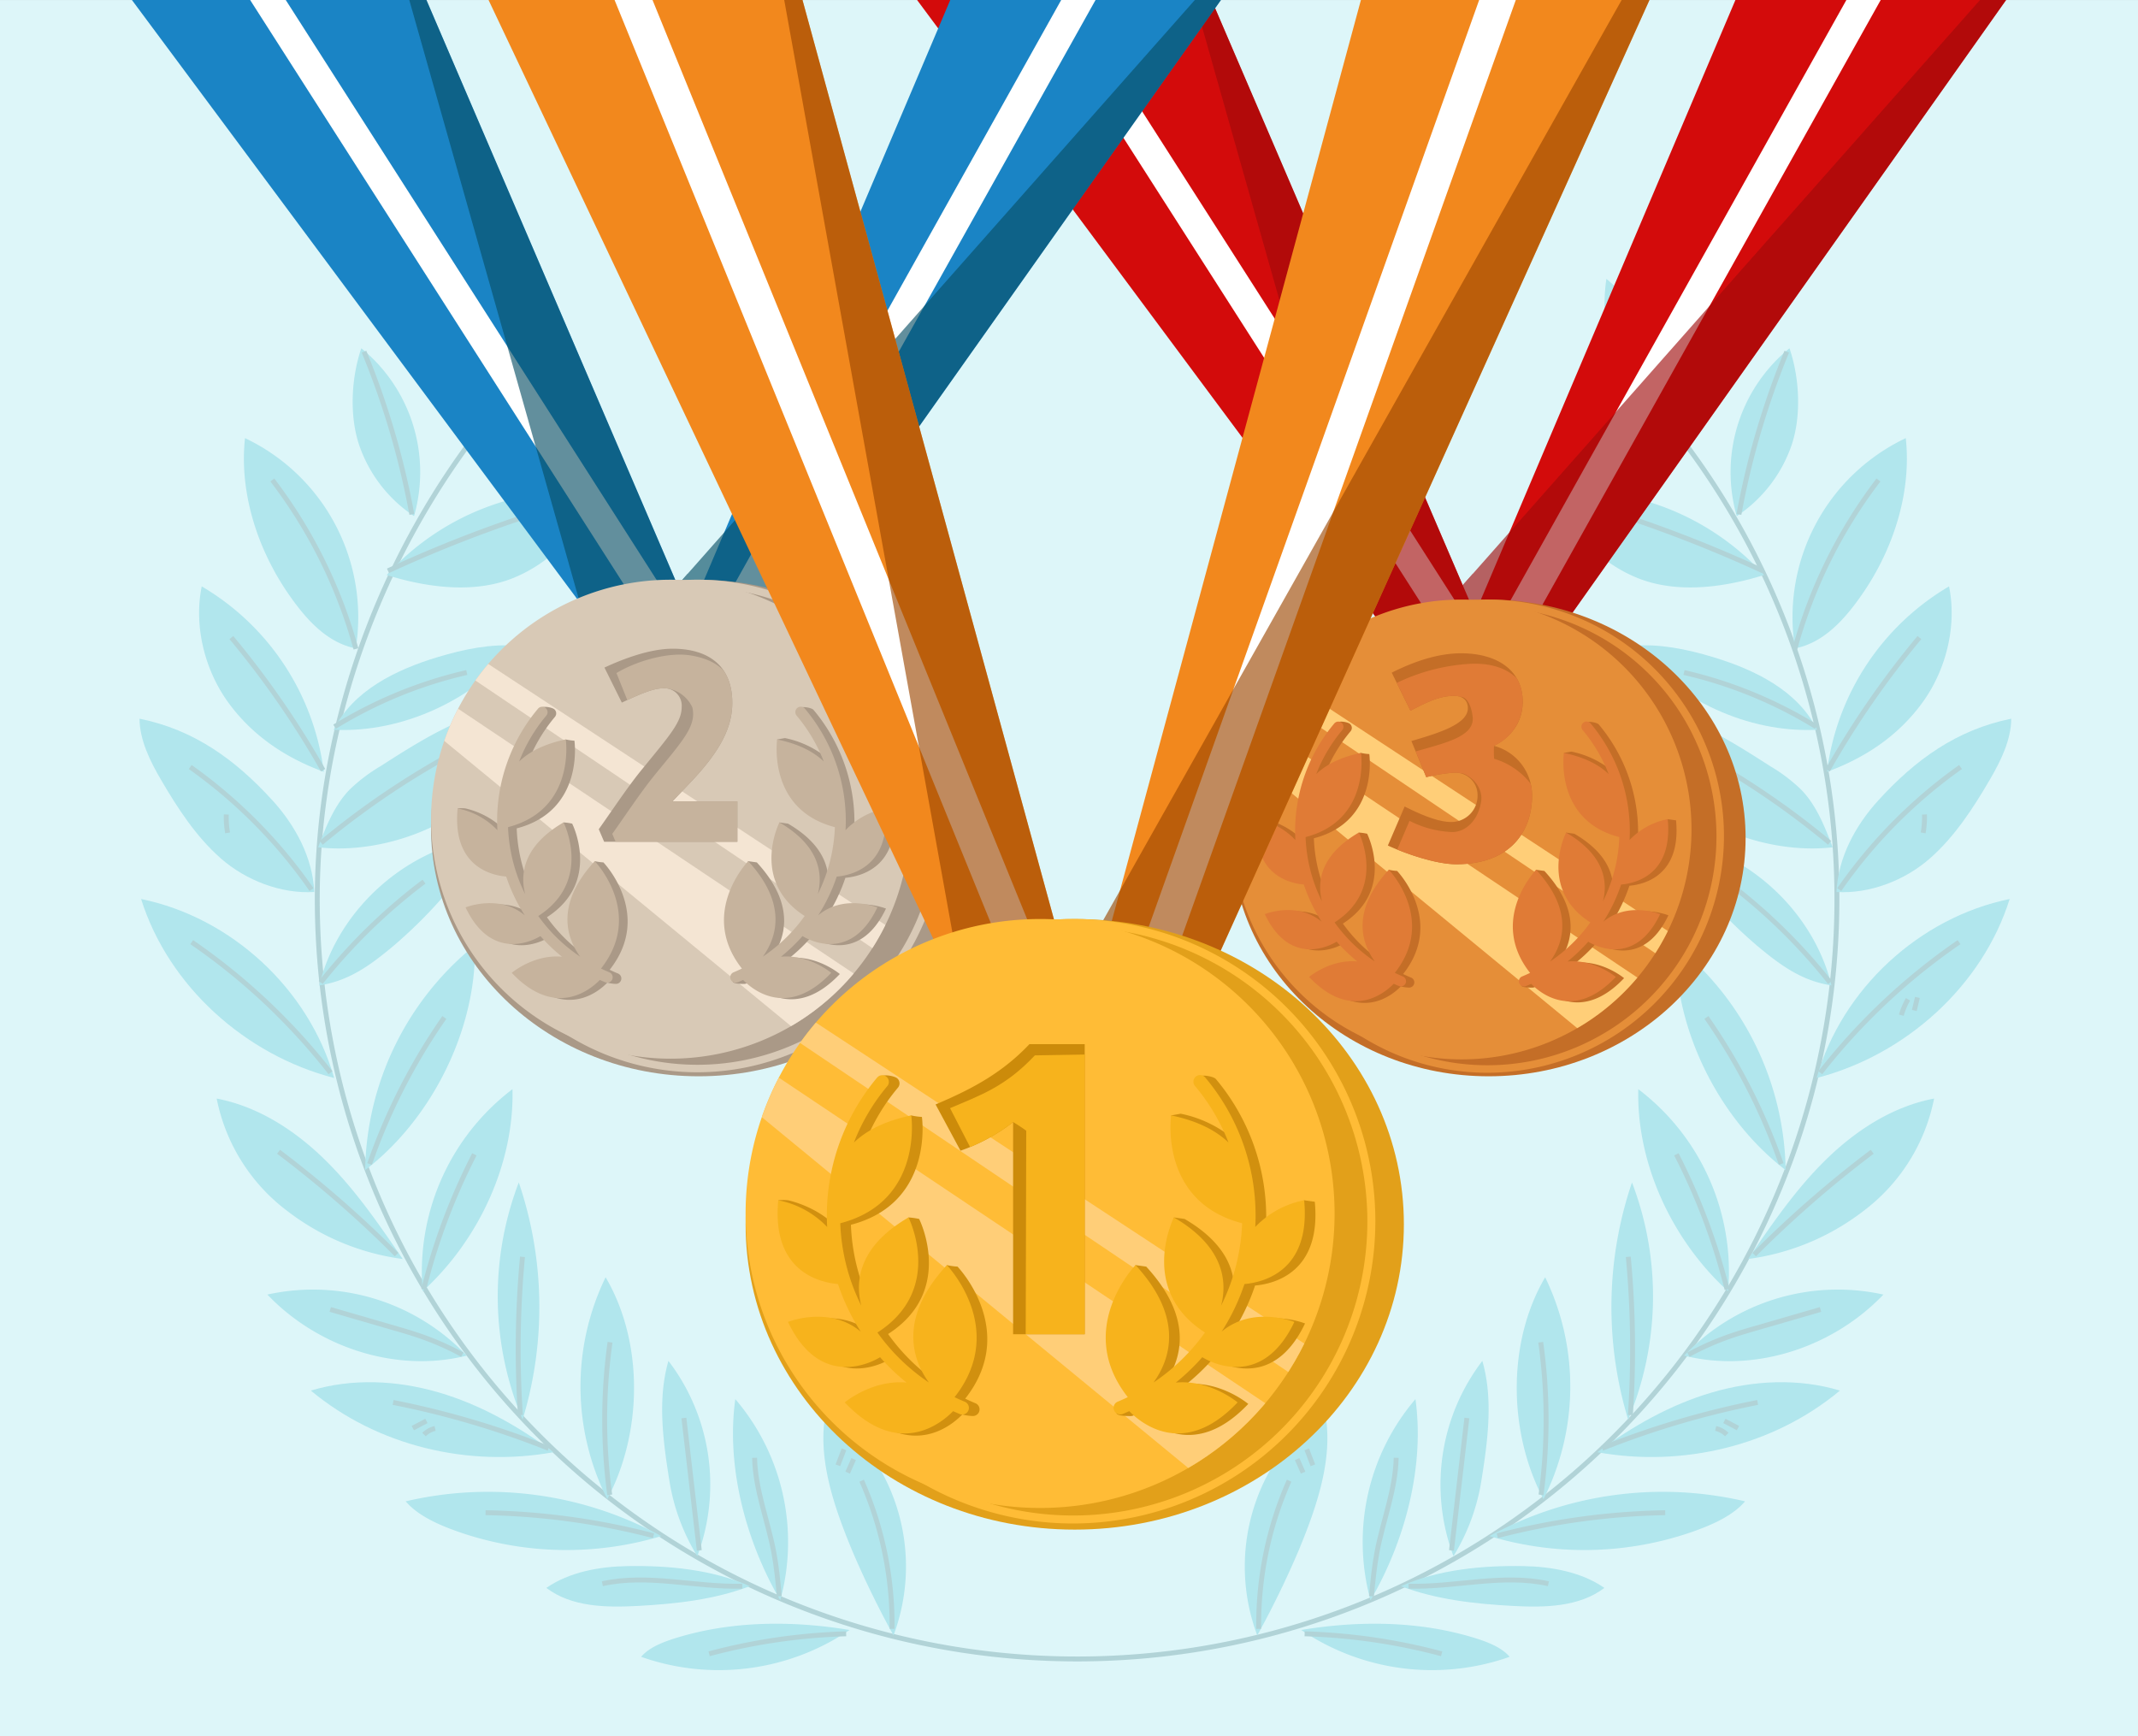<svg id="Grupo_949393" data-name="Grupo 949393" xmlns="http://www.w3.org/2000/svg" xmlns:xlink="http://www.w3.org/1999/xlink" width="500" height="406" viewBox="0 0 500 406">
  <rect x="0" y="0" width="500" height="406" fill="#333333" stroke="none"/>
  <defs>
    <clipPath id="clip-path">
      <rect id="Rectángulo_350400" data-name="Rectángulo 350400" width="500" height="406" fill="none"/>
    </clipPath>
    <clipPath id="clip-path-3">
      <rect id="Rectángulo_350388" data-name="Rectángulo 350388" width="437.721" height="325.392" transform="translate(32.633 65.21)" fill="none"/>
    </clipPath>
    <clipPath id="clip-path-5">
      <rect id="Rectángulo_350390" data-name="Rectángulo 350390" width="189.811" height="162.54" transform="translate(279.34)" fill="none"/>
    </clipPath>
    <clipPath id="clip-path-6">
      <path id="Trazado_656953" data-name="Trazado 656953" d="M288.042,193.989a53.769,53.769,0,1,0,53.769-53.769,53.769,53.769,0,0,0-53.769,53.769" fill="none"/>
    </clipPath>
    <clipPath id="clip-path-8">
      <path id="Trazado_656960" data-name="Trazado 656960" d="M325.477,157.315l4.376,8.9c3.923-2.038,6.789-3.471,10.26-3.471,2.036,0,3.168,1.132,3.168,2.867,0,3.7-6.488,5.733-13.2,7.694l3.47,8.45a39.067,39.067,0,0,1,6.564-1.056,5.23,5.23,0,0,1,5.431,5.054,6.145,6.145,0,0,1-6.186,6.488c-3.395,0-8-2.188-10.863-3.621l-3.923,9.128c4.6,2.112,11.466,4.376,15.993,4.376,13.2,0,17.729-8.3,17.729-15.918a11.98,11.98,0,0,0-8.9-11.769,11.344,11.344,0,0,0,6.714-10.336c0-7.317-5.96-11.315-14.409-11.315-5.507,0-11.09,1.962-16.22,4.527" fill="none"/>
    </clipPath>
    <clipPath id="clip-path-10">
      <rect id="Rectángulo_350393" data-name="Rectángulo 350393" width="189.811" height="162.54" transform="translate(95.718)" fill="none"/>
    </clipPath>
    <clipPath id="clip-path-11">
      <path id="Trazado_656970" data-name="Trazado 656970" d="M100.814,191.587A56.006,56.006,0,1,0,156.82,135.58a56.006,56.006,0,0,0-56.006,56.007" fill="none"/>
    </clipPath>
    <clipPath id="clip-path-13">
      <path id="Trazado_656977" data-name="Trazado 656977" d="M141.361,156.126l4.06,8.192c4.342-2.032,7.351-3.362,9.871-3.362a4.083,4.083,0,0,1,4.131,4.411c0,3.57-3.008,6.862-9.451,14.772-3.238,3.976-7,9.661-9.941,13.792l1.26,2.941h31.154v-9.451H157.253l4.2-4.412c6.65-7,9.8-12.6,9.8-18.621,0-9.1-6.091-12.673-13.932-12.673-5.6,0-12.041,2.59-15.962,4.411" fill="none"/>
    </clipPath>
    <clipPath id="clip-path-15">
      <rect id="Rectángulo_350396" data-name="Rectángulo 350396" width="147.368" height="271.869" transform="translate(238.38 0.004)" fill="none"/>
    </clipPath>
    <clipPath id="clip-path-16">
      <rect id="Rectángulo_350397" data-name="Rectángulo 350397" width="69.675" height="280.363" transform="translate(183.404 0.004)" fill="none"/>
    </clipPath>
    <clipPath id="clip-path-17">
      <path id="Trazado_656987" data-name="Trazado 656987" d="M174.369,283.8a68.871,68.871,0,1,0,68.87-68.871,68.871,68.871,0,0,0-68.87,68.871" fill="none"/>
    </clipPath>
    <clipPath id="clip-path-19">
      <path id="Trazado_656994" data-name="Trazado 656994" d="M240.743,244.2c-6.89,7.314-14.735,11.025-21.944,14.1l5.831,10.814a43.159,43.159,0,0,0,12.3-6.679v49.612h16.749V244.2Z" fill="none"/>
    </clipPath>
  </defs>
  <g id="Grupo_949392" data-name="Grupo 949392" clip-path="url(#clip-path)">
    <rect id="Rectángulo_350387" data-name="Rectángulo 350387" width="500" height="405.996" transform="translate(0 0.004)" fill="#ddf6f9"/>
    <g id="Grupo_949355" data-name="Grupo 949355">
      <g id="Grupo_949354" data-name="Grupo 949354" clip-path="url(#clip-path)">
        <g id="Grupo_949353" data-name="Grupo 949353" opacity="0.2">
          <g id="Grupo_949352" data-name="Grupo 949352">
            <g id="Grupo_949351" data-name="Grupo 949351" clip-path="url(#clip-path-3)">
              <path id="Trazado_656831" data-name="Trazado 656831" d="M394.356,104.083A177.694,177.694,0,1,1,74.2,210.29C74.2,171.3,87.708,134,109,104.7" fill="none" stroke="#004750" stroke-miterlimit="10" stroke-width="1.149"/>
              <path id="Trazado_656832" data-name="Trazado 656832" d="M431.8,130.047q.4,2.043.8,4.086" fill="none" stroke="#004750" stroke-miterlimit="10" stroke-width="1.149"/>
              <path id="Trazado_656833" data-name="Trazado 656833" d="M434.124,127.05q.72,2.242,1.441,4.485" fill="none" stroke="#004750" stroke-miterlimit="10" stroke-width="1.149"/>
              <path id="Trazado_656834" data-name="Trazado 656834" d="M435.731,274.06a18.394,18.394,0,0,0-.306,5.161" fill="none" stroke="#004750" stroke-miterlimit="10" stroke-width="1.149"/>
              <path id="Trazado_656835" data-name="Trazado 656835" d="M438.3,273.481l-.351,3.152" fill="none" stroke="#004750" stroke-miterlimit="10" stroke-width="1.149"/>
              <path id="Trazado_656836" data-name="Trazado 656836" d="M406.157,120.7A37.377,37.377,0,0,1,418.49,81.454c2.351,6.844,2.819,15.723.519,22.584A32.6,32.6,0,0,1,406.157,120.7" fill="#00a4be"/>
              <path id="Trazado_656837" data-name="Trazado 656837" d="M412.551,134.479a60.116,60.116,0,0,0-50.289-19.439c4.7,8.72,11.448,16.374,20.624,20.109s20.209,2.287,29.665-.67" fill="#00a4be"/>
              <path id="Trazado_656838" data-name="Trazado 656838" d="M406.673,120.3a189.691,189.691,0,0,1,11.186-38.055" fill="none" stroke="#004750" stroke-miterlimit="10" stroke-width="1.149"/>
              <path id="Trazado_656839" data-name="Trazado 656839" d="M363.27,115.684A311.238,311.238,0,0,1,412.252,133.5" fill="none" stroke="#004750" stroke-miterlimit="10" stroke-width="1.149"/>
              <path id="Trazado_656840" data-name="Trazado 656840" d="M427.265,180.508a58.84,58.84,0,0,1,28.543-43.368c1.9,9.308-.714,19.692-6.346,27.343s-13.278,12.751-22.2,16.025" fill="#00a4be"/>
              <path id="Trazado_656841" data-name="Trazado 656841" d="M428.594,198.16c-1.826-4.769-3.734-9.672-7.252-13.373a38.69,38.69,0,0,0-7.38-5.62c-6.443-4.132-12.946-8.271-20.054-11.109s-14.937-4.328-22.467-2.956c7,9.076,14.266,17.86,23.7,24.366s22.057,9.979,33.448,8.692" fill="#00a4be"/>
              <path id="Trazado_656842" data-name="Trazado 656842" d="M424.954,170.671c-4.512-9.145-14.6-14.072-24.37-17.006-6.085-1.827-12.432-3.149-18.764-2.635,10.137,12.552,27.021,20.457,43.134,19.641" fill="#00a4be"/>
              <path id="Trazado_656843" data-name="Trazado 656843" d="M429.486,208.607c.369-8.021,4.4-15.535,9.821-21.464,8.622-9.439,18.2-16.453,31.047-19.063-.029,5-2.469,9.918-4.99,14.233-3.915,6.7-8.2,13.319-14.026,18.445s-14.109,8.338-21.852,7.849" fill="#00a4be"/>
              <path id="Trazado_656844" data-name="Trazado 656844" d="M428.324,230.46c-4.438-18.067-20.859-32.543-39.34-34.68a111.321,111.321,0,0,0,22.2,25.62c5.355,4.454,10.256,8.007,17.141,9.06" fill="#00a4be"/>
              <path id="Trazado_656845" data-name="Trazado 656845" d="M424.841,252.11c5.9-20.755,24.006-37.539,45.148-41.858-6.42,20.417-24.424,36.509-45.148,41.858" fill="#00a4be"/>
              <path id="Trazado_656846" data-name="Trazado 656846" d="M419.783,151.637a46.332,46.332,0,0,1,25.908-49.169c1.389,12.693-2.922,26-10.193,36.494-3.959,5.716-8.889,11.352-15.715,12.675" fill="#00a4be"/>
              <path id="Trazado_656847" data-name="Trazado 656847" d="M417.6,273.65a69.084,69.084,0,0,0-25.671-52.578c-.428,19.613,10.081,40.669,25.671,52.578" fill="#00a4be"/>
              <path id="Trazado_656848" data-name="Trazado 656848" d="M408.819,294.441c5.548-8.126,11.145-16.31,18.169-23.2s15.659-12.482,25.325-14.317a43.453,43.453,0,0,1-16.64,26.384,56.241,56.241,0,0,1-26.854,11.133" fill="#00a4be"/>
              <path id="Trazado_656849" data-name="Trazado 656849" d="M404.14,301.992a53.627,53.627,0,0,0-21-47.262c-.439,17.549,8.014,35.452,21,47.262" fill="#00a4be"/>
              <path id="Trazado_656850" data-name="Trazado 656850" d="M393.845,317.043a49.516,49.516,0,0,1,46.608-14.28c-11.74,12.333-30.091,18.416-46.608,14.28" fill="#00a4be"/>
              <path id="Trazado_656851" data-name="Trazado 656851" d="M380.77,332.012a74.5,74.5,0,0,0,.891-55.468,90.608,90.608,0,0,0-.891,55.468" fill="#00a4be"/>
              <path id="Trazado_656852" data-name="Trazado 656852" d="M373.553,339.635c8.13-6.035,17.075-11.124,26.79-13.974s20.257-3.373,29.948-.442c-15.584,12.979-36.774,17.989-56.738,14.416" fill="#00a4be"/>
              <path id="Trazado_656853" data-name="Trazado 656853" d="M360.97,350.6a58.523,58.523,0,0,0,.388-51.884c-8.942,15.186-8.652,36.318-.388,51.884" fill="#00a4be"/>
              <path id="Trazado_656854" data-name="Trazado 656854" d="M348.328,359.247a84.454,84.454,0,0,1,59.778-8.126c-3.111,3.638-8.439,5.786-12.965,7.344a77.027,77.027,0,0,1-46.813.782" fill="#00a4be"/>
              <path id="Trazado_656855" data-name="Trazado 656855" d="M339.915,363.927a47.629,47.629,0,0,1,6.748-45.647c2.588,8.887,1.257,18.736-.2,27.877a48.171,48.171,0,0,1-6.543,17.77" fill="#00a4be"/>
              <path id="Trazado_656856" data-name="Trazado 656856" d="M327.624,370.964c8.32,3.15,17.293,4.135,26.176,4.616,7.423.4,15.489.278,21.412-4.214-5.385-3.734-12.375-4.977-18.927-5.1-9.544-.174-19.943.8-28.661,4.695" fill="#00a4be"/>
              <path id="Trazado_656857" data-name="Trazado 656857" d="M320.516,374.251a51.433,51.433,0,0,1,10.508-47.035c2.192,15.771-2.466,33.292-10.508,47.035" fill="#00a4be"/>
              <path id="Trazado_656858" data-name="Trazado 656858" d="M304.311,381.208a54.509,54.509,0,0,0,48.74,6.272c-1.859-2.205-5.21-3.48-7.962-4.34-13.054-4.078-27.287-4.172-40.778-1.932" fill="#00a4be"/>
              <path id="Trazado_656859" data-name="Trazado 656859" d="M294.029,382.469a45.887,45.887,0,0,1,15.665-52.979c2.457,10.928-1.709,22.767-5.988,33.118a216.925,216.925,0,0,1-9.677,19.861" fill="#00a4be"/>
              <path id="Trazado_656860" data-name="Trazado 656860" d="M419.745,151.757A115.3,115.3,0,0,1,439.3,112.252" fill="none" stroke="#004750" stroke-miterlimit="10" stroke-width="1.149"/>
              <path id="Trazado_656861" data-name="Trazado 656861" d="M424.741,169.96a103.011,103.011,0,0,0-30.914-12.682" fill="none" stroke="#004750" stroke-miterlimit="10" stroke-width="1.149"/>
              <path id="Trazado_656862" data-name="Trazado 656862" d="M427.43,180.122a210.8,210.8,0,0,1,21.447-31.012" fill="none" stroke="#004750" stroke-miterlimit="10" stroke-width="1.149"/>
              <path id="Trazado_656863" data-name="Trazado 656863" d="M430.133,208.052a116.622,116.622,0,0,1,28.367-28.67" fill="none" stroke="#004750" stroke-miterlimit="10" stroke-width="1.149"/>
              <path id="Trazado_656864" data-name="Trazado 656864" d="M427.877,197.11a191.939,191.939,0,0,0-38.994-25.151" fill="none" stroke="#004750" stroke-miterlimit="10" stroke-width="1.149"/>
              <path id="Trazado_656865" data-name="Trazado 656865" d="M427.976,229.77a132.465,132.465,0,0,0-24.15-23.577" fill="none" stroke="#004750" stroke-miterlimit="10" stroke-width="1.149"/>
              <path id="Trazado_656866" data-name="Trazado 656866" d="M425.7,250.878a146.288,146.288,0,0,1,32.453-30.54" fill="none" stroke="#004750" stroke-miterlimit="10" stroke-width="1.149"/>
              <path id="Trazado_656867" data-name="Trazado 656867" d="M410.248,293.412a259.3,259.3,0,0,1,27.593-24.049" fill="none" stroke="#004750" stroke-miterlimit="10" stroke-width="1.149"/>
              <path id="Trazado_656868" data-name="Trazado 656868" d="M416.56,272.224a140.894,140.894,0,0,0-17.488-34.269" fill="none" stroke="#004750" stroke-miterlimit="10" stroke-width="1.149"/>
              <path id="Trazado_656869" data-name="Trazado 656869" d="M403.9,301.567a146.77,146.77,0,0,0-11.856-31.6" fill="none" stroke="#004750" stroke-miterlimit="10" stroke-width="1.149"/>
              <path id="Trazado_656870" data-name="Trazado 656870" d="M394.869,316.808a64.971,64.971,0,0,1,9.917-4.371c2.024-.7,4.081-1.294,6.137-1.89l14.827-4.3" fill="none" stroke="#004750" stroke-miterlimit="10" stroke-width="1.149"/>
              <path id="Trazado_656871" data-name="Trazado 656871" d="M381.287,330.946a232.216,232.216,0,0,0-.491-37.015" fill="none" stroke="#004750" stroke-miterlimit="10" stroke-width="1.149"/>
              <path id="Trazado_656872" data-name="Trazado 656872" d="M374.688,338.73a205.035,205.035,0,0,1,36.36-10.739" fill="none" stroke="#004750" stroke-miterlimit="10" stroke-width="1.149"/>
              <path id="Trazado_656873" data-name="Trazado 656873" d="M360.393,349.6a131.461,131.461,0,0,0-.071-35.691" fill="none" stroke="#004750" stroke-miterlimit="10" stroke-width="1.149"/>
              <path id="Trazado_656874" data-name="Trazado 656874" d="M350.163,359.165a166.792,166.792,0,0,1,39.27-5.39" fill="none" stroke="#004750" stroke-miterlimit="10" stroke-width="1.149"/>
              <path id="Trazado_656875" data-name="Trazado 656875" d="M339.449,362.6q1.8-15.484,3.6-30.969" fill="none" stroke="#004750" stroke-miterlimit="10" stroke-width="1.149"/>
              <path id="Trazado_656876" data-name="Trazado 656876" d="M329.409,370.966c10.94.287,22.03-2.96,32.711-.577" fill="none" stroke="#004750" stroke-miterlimit="10" stroke-width="1.149"/>
              <path id="Trazado_656877" data-name="Trazado 656877" d="M320.732,373.321c.327-3.483.656-6.973,1.312-10.41,1.4-7.358,4.313-14.487,4.473-21.977" fill="none" stroke="#004750" stroke-miterlimit="10" stroke-width="1.149"/>
              <path id="Trazado_656878" data-name="Trazado 656878" d="M305.108,382.1a139.671,139.671,0,0,1,32.039,4.674" fill="none" stroke="#004750" stroke-miterlimit="10" stroke-width="1.149"/>
              <path id="Trazado_656879" data-name="Trazado 656879" d="M294.365,380.935a83.049,83.049,0,0,1,7.115-34.648" fill="none" stroke="#004750" stroke-miterlimit="10" stroke-width="1.149"/>
              <path id="Trazado_656880" data-name="Trazado 656880" d="M390.917,178.984a34.154,34.154,0,0,0,2.8,4.077" fill="none" stroke="#004750" stroke-miterlimit="10" stroke-width="1.149"/>
              <path id="Trazado_656881" data-name="Trazado 656881" d="M394.611,179.3l2.915,4.567" fill="none" stroke="#004750" stroke-miterlimit="10" stroke-width="1.149"/>
              <path id="Trazado_656882" data-name="Trazado 656882" d="M450.062,190.483a20.293,20.293,0,0,1-.306,4.3" fill="none" stroke="#004750" stroke-miterlimit="10" stroke-width="1.149"/>
              <path id="Trazado_656883" data-name="Trazado 656883" d="M401.236,334.074a5.281,5.281,0,0,1,2.59,1.431" fill="none" stroke="#004750" stroke-miterlimit="10" stroke-width="1.149"/>
              <path id="Trazado_656884" data-name="Trazado 656884" d="M403.265,332.315l3.183,1.678" fill="none" stroke="#004750" stroke-miterlimit="10" stroke-width="1.149"/>
              <path id="Trazado_656885" data-name="Trazado 656885" d="M303.351,341.234l1.4,3.173" fill="none" stroke="#004750" stroke-miterlimit="10" stroke-width="1.149"/>
              <path id="Trazado_656886" data-name="Trazado 656886" d="M305.6,338.956q.719,1.866,1.436,3.733" fill="none" stroke="#004750" stroke-miterlimit="10" stroke-width="1.149"/>
              <path id="Trazado_656887" data-name="Trazado 656887" d="M393.99,104.7A39.6,39.6,0,0,1,375.679,65.21a63.083,63.083,0,0,1,14.354,17.53A37.889,37.889,0,0,1,393.99,104.7" fill="#00a4be"/>
              <path id="Trazado_656888" data-name="Trazado 656888" d="M393.983,103.584A241.984,241.984,0,0,1,380.6,76.346" fill="none" stroke="#004750" stroke-miterlimit="10" stroke-width="1.149"/>
              <path id="Trazado_656889" data-name="Trazado 656889" d="M446.215,233.712a16.574,16.574,0,0,0-1.564,3.715" fill="none" stroke="#004750" stroke-miterlimit="10" stroke-width="1.149"/>
              <path id="Trazado_656890" data-name="Trazado 656890" d="M448.41,233.272q-.363,1.525-.725,3.052" fill="none" stroke="#004750" stroke-miterlimit="10" stroke-width="1.149"/>
              <path id="Trazado_656891" data-name="Trazado 656891" d="M96.83,120.7A37.377,37.377,0,0,0,84.5,81.454c-2.351,6.844-2.819,15.723-.519,22.584A32.6,32.6,0,0,0,96.83,120.7" fill="#00a4be"/>
              <path id="Trazado_656892" data-name="Trazado 656892" d="M90.436,134.479a60.116,60.116,0,0,1,50.289-19.439c-4.7,8.72-11.448,16.374-20.624,20.109s-20.209,2.287-29.665-.67" fill="#00a4be"/>
              <path id="Trazado_656893" data-name="Trazado 656893" d="M96.313,120.3A189.757,189.757,0,0,0,85.127,82.246" fill="none" stroke="#004750" stroke-miterlimit="10" stroke-width="1.149"/>
              <path id="Trazado_656894" data-name="Trazado 656894" d="M139.717,115.684A311.238,311.238,0,0,0,90.735,133.5" fill="none" stroke="#004750" stroke-miterlimit="10" stroke-width="1.149"/>
              <path id="Trazado_656895" data-name="Trazado 656895" d="M75.722,180.508A58.84,58.84,0,0,0,47.179,137.14c-1.9,9.308.714,19.692,6.346,27.343s13.278,12.751,22.2,16.025" fill="#00a4be"/>
              <path id="Trazado_656896" data-name="Trazado 656896" d="M74.393,198.16c1.826-4.769,3.734-9.672,7.252-13.373a38.69,38.69,0,0,1,7.38-5.62c6.443-4.132,12.946-8.271,20.054-11.109s14.937-4.328,22.467-2.956c-7,9.076-14.266,17.86-23.705,24.366s-22.056,9.979-33.448,8.692" fill="#00a4be"/>
              <path id="Trazado_656897" data-name="Trazado 656897" d="M78.033,170.671c4.512-9.145,14.6-14.072,24.37-17.006,6.085-1.827,12.431-3.149,18.764-2.635-10.137,12.552-27.021,20.457-43.134,19.641" fill="#00a4be"/>
              <path id="Trazado_656898" data-name="Trazado 656898" d="M73.5,208.607c-.369-8.021-4.406-15.535-9.821-21.464-8.622-9.439-18.2-16.453-31.047-19.063.029,5,2.469,9.918,4.99,14.233,3.915,6.7,8.2,13.319,14.026,18.445S65.757,209.1,73.5,208.607" fill="#00a4be"/>
              <path id="Trazado_656899" data-name="Trazado 656899" d="M74.663,230.46C79.1,212.393,95.522,197.917,114,195.78A111.321,111.321,0,0,1,91.8,221.4c-5.355,4.454-10.256,8.007-17.141,9.06" fill="#00a4be"/>
              <path id="Trazado_656900" data-name="Trazado 656900" d="M78.145,252.11c-5.9-20.755-24.006-37.539-45.148-41.858,6.42,20.417,24.425,36.509,45.148,41.858" fill="#00a4be"/>
              <path id="Trazado_656901" data-name="Trazado 656901" d="M83.2,151.637A46.332,46.332,0,0,0,57.3,102.468c-1.389,12.693,2.922,26,10.193,36.494,3.959,5.716,8.889,11.352,15.715,12.675" fill="#00a4be"/>
              <path id="Trazado_656902" data-name="Trazado 656902" d="M85.391,273.65a69.084,69.084,0,0,1,25.671-52.578c.428,19.613-10.081,40.669-25.671,52.578" fill="#00a4be"/>
              <path id="Trazado_656903" data-name="Trazado 656903" d="M94.168,294.441c-5.548-8.126-11.145-16.31-18.169-23.2S60.34,258.759,50.674,256.924a43.449,43.449,0,0,0,16.64,26.384,56.24,56.24,0,0,0,26.854,11.133" fill="#00a4be"/>
              <path id="Trazado_656904" data-name="Trazado 656904" d="M98.847,301.992a53.627,53.627,0,0,1,21-47.262c.439,17.549-8.014,35.452-21,47.262" fill="#00a4be"/>
              <path id="Trazado_656905" data-name="Trazado 656905" d="M109.142,317.043a49.516,49.516,0,0,0-46.608-14.28c11.74,12.333,30.091,18.416,46.608,14.28" fill="#00a4be"/>
              <path id="Trazado_656906" data-name="Trazado 656906" d="M122.217,332.012a74.491,74.491,0,0,1-.892-55.468,90.616,90.616,0,0,1,.892,55.468" fill="#00a4be"/>
              <path id="Trazado_656907" data-name="Trazado 656907" d="M129.434,339.635c-8.13-6.035-17.075-11.124-26.79-13.974s-20.257-3.373-29.948-.442c15.584,12.979,36.774,17.989,56.738,14.416" fill="#00a4be"/>
              <path id="Trazado_656908" data-name="Trazado 656908" d="M142.017,350.6a58.523,58.523,0,0,1-.388-51.884c8.942,15.186,8.652,36.318.388,51.884" fill="#00a4be"/>
              <path id="Trazado_656909" data-name="Trazado 656909" d="M154.658,359.247a84.455,84.455,0,0,0-59.778-8.126c3.111,3.638,8.439,5.786,12.965,7.344a77.027,77.027,0,0,0,46.813.782" fill="#00a4be"/>
              <path id="Trazado_656910" data-name="Trazado 656910" d="M163.072,363.927a47.631,47.631,0,0,0-6.747-45.647c-2.588,8.887-1.258,18.736.2,27.877a48.171,48.171,0,0,0,6.543,17.77" fill="#00a4be"/>
              <path id="Trazado_656911" data-name="Trazado 656911" d="M175.363,370.964c-8.321,3.15-17.293,4.135-26.177,4.616-7.422.4-15.489.278-21.412-4.214,5.386-3.734,12.375-4.977,18.927-5.1,9.544-.174,19.944.8,28.662,4.695" fill="#00a4be"/>
              <path id="Trazado_656912" data-name="Trazado 656912" d="M182.471,374.251a51.431,51.431,0,0,0-10.509-47.035c-2.191,15.771,2.467,33.292,10.509,47.035" fill="#00a4be"/>
              <path id="Trazado_656913" data-name="Trazado 656913" d="M198.676,381.208a54.509,54.509,0,0,1-48.74,6.272c1.859-2.205,5.21-3.48,7.962-4.34,13.054-4.078,27.287-4.172,40.778-1.932" fill="#00a4be"/>
              <path id="Trazado_656914" data-name="Trazado 656914" d="M208.958,382.469a45.887,45.887,0,0,0-15.665-52.979c-2.457,10.928,1.709,22.767,5.988,33.118a216.925,216.925,0,0,0,9.677,19.861" fill="#00a4be"/>
              <path id="Trazado_656915" data-name="Trazado 656915" d="M83.242,151.757A115.316,115.316,0,0,0,63.69,112.252" fill="none" stroke="#004750" stroke-miterlimit="10" stroke-width="1.149"/>
              <path id="Trazado_656916" data-name="Trazado 656916" d="M78.246,169.96a103.011,103.011,0,0,1,30.914-12.682" fill="none" stroke="#004750" stroke-miterlimit="10" stroke-width="1.149"/>
              <path id="Trazado_656917" data-name="Trazado 656917" d="M75.557,180.122A210.8,210.8,0,0,0,54.11,149.11" fill="none" stroke="#004750" stroke-miterlimit="10" stroke-width="1.149"/>
              <path id="Trazado_656918" data-name="Trazado 656918" d="M72.853,208.052a116.618,116.618,0,0,0-28.366-28.67" fill="none" stroke="#004750" stroke-miterlimit="10" stroke-width="1.149"/>
              <path id="Trazado_656919" data-name="Trazado 656919" d="M75.11,197.11A191.938,191.938,0,0,1,114.1,171.959" fill="none" stroke="#004750" stroke-miterlimit="10" stroke-width="1.149"/>
              <path id="Trazado_656920" data-name="Trazado 656920" d="M75.011,229.77a132.465,132.465,0,0,1,24.15-23.577" fill="none" stroke="#004750" stroke-miterlimit="10" stroke-width="1.149"/>
              <path id="Trazado_656921" data-name="Trazado 656921" d="M77.289,250.878a146.266,146.266,0,0,0-32.453-30.54" fill="none" stroke="#004750" stroke-miterlimit="10" stroke-width="1.149"/>
              <path id="Trazado_656922" data-name="Trazado 656922" d="M92.739,293.412a259.294,259.294,0,0,0-27.593-24.049" fill="none" stroke="#004750" stroke-miterlimit="10" stroke-width="1.149"/>
              <path id="Trazado_656923" data-name="Trazado 656923" d="M86.427,272.224a140.931,140.931,0,0,1,17.488-34.269" fill="none" stroke="#004750" stroke-miterlimit="10" stroke-width="1.149"/>
              <path id="Trazado_656924" data-name="Trazado 656924" d="M99.083,301.567a146.769,146.769,0,0,1,11.856-31.6" fill="none" stroke="#004750" stroke-miterlimit="10" stroke-width="1.149"/>
              <path id="Trazado_656925" data-name="Trazado 656925" d="M108.118,316.808a65.014,65.014,0,0,0-9.917-4.371c-2.025-.7-4.082-1.294-6.138-1.89l-14.827-4.3" fill="none" stroke="#004750" stroke-miterlimit="10" stroke-width="1.149"/>
              <path id="Trazado_656926" data-name="Trazado 656926" d="M121.7,330.946a232.219,232.219,0,0,1,.491-37.015" fill="none" stroke="#004750" stroke-miterlimit="10" stroke-width="1.149"/>
              <path id="Trazado_656927" data-name="Trazado 656927" d="M128.3,338.73a205.035,205.035,0,0,0-36.36-10.739" fill="none" stroke="#004750" stroke-miterlimit="10" stroke-width="1.149"/>
              <path id="Trazado_656928" data-name="Trazado 656928" d="M142.594,349.6a131.461,131.461,0,0,1,.071-35.691" fill="none" stroke="#004750" stroke-miterlimit="10" stroke-width="1.149"/>
              <path id="Trazado_656929" data-name="Trazado 656929" d="M152.824,359.165a166.792,166.792,0,0,0-39.27-5.39" fill="none" stroke="#004750" stroke-miterlimit="10" stroke-width="1.149"/>
              <path id="Trazado_656930" data-name="Trazado 656930" d="M163.538,362.6q-1.8-15.484-3.6-30.969" fill="none" stroke="#004750" stroke-miterlimit="10" stroke-width="1.149"/>
              <path id="Trazado_656931" data-name="Trazado 656931" d="M173.578,370.966c-10.94.287-22.03-2.96-32.711-.577" fill="none" stroke="#004750" stroke-miterlimit="10" stroke-width="1.149"/>
              <path id="Trazado_656932" data-name="Trazado 656932" d="M182.255,373.321c-.327-3.483-.656-6.973-1.312-10.41-1.4-7.358-4.313-14.487-4.473-21.977" fill="none" stroke="#004750" stroke-miterlimit="10" stroke-width="1.149"/>
              <path id="Trazado_656933" data-name="Trazado 656933" d="M197.879,382.1a139.671,139.671,0,0,0-32.039,4.674" fill="none" stroke="#004750" stroke-miterlimit="10" stroke-width="1.149"/>
              <path id="Trazado_656934" data-name="Trazado 656934" d="M208.621,380.935a83.048,83.048,0,0,0-7.115-34.648" fill="none" stroke="#004750" stroke-miterlimit="10" stroke-width="1.149"/>
              <path id="Trazado_656935" data-name="Trazado 656935" d="M112.069,178.984a34.156,34.156,0,0,1-2.8,4.077" fill="none" stroke="#004750" stroke-miterlimit="10" stroke-width="1.149"/>
              <path id="Trazado_656936" data-name="Trazado 656936" d="M108.376,179.3l-2.915,4.567" fill="none" stroke="#004750" stroke-miterlimit="10" stroke-width="1.149"/>
              <path id="Trazado_656937" data-name="Trazado 656937" d="M52.925,190.483a20.291,20.291,0,0,0,.306,4.3" fill="none" stroke="#004750" stroke-miterlimit="10" stroke-width="1.149"/>
              <path id="Trazado_656938" data-name="Trazado 656938" d="M101.751,334.074a5.277,5.277,0,0,0-2.59,1.431" fill="none" stroke="#004750" stroke-miterlimit="10" stroke-width="1.149"/>
              <path id="Trazado_656939" data-name="Trazado 656939" d="M99.722,332.315l-3.183,1.678" fill="none" stroke="#004750" stroke-miterlimit="10" stroke-width="1.149"/>
              <path id="Trazado_656940" data-name="Trazado 656940" d="M199.636,341.234l-1.4,3.173" fill="none" stroke="#004750" stroke-miterlimit="10" stroke-width="1.149"/>
              <path id="Trazado_656941" data-name="Trazado 656941" d="M197.383,338.956q-.718,1.866-1.436,3.733" fill="none" stroke="#004750" stroke-miterlimit="10" stroke-width="1.149"/>
              <path id="Trazado_656942" data-name="Trazado 656942" d="M109,104.7a39.6,39.6,0,0,0,18.31-39.492,63.083,63.083,0,0,0-14.354,17.53A37.865,37.865,0,0,0,109,104.7" fill="#00a4be"/>
              <path id="Trazado_656943" data-name="Trazado 656943" d="M109,103.584a241.987,241.987,0,0,0,13.388-27.238" fill="none" stroke="#004750" stroke-miterlimit="10" stroke-width="1.149"/>
            </g>
          </g>
        </g>
      </g>
    </g>
    <path id="Trazado_656944" data-name="Trazado 656944" d="M405.851,0,353,124.5l-8.064,19.005-1.963-4.585-.895-2.068L283.346,0H214.471L319.225,140.932l12.851,17.286,12.86,17.3,9.187-12.983L469.151,0Z" fill="#d30b0b"/>
    <path id="Trazado_656945" data-name="Trazado 656945" d="M431.8,0,377.922,96.313l-.008.009L347.18,151.267l-5.934-9.283-1.552-2.42L302.28,81.05v-.008L250.447,0h-8.328l66.763,104.4.008.009v.009l25.974,40.612,2.481,3.867,4.2,6.574,6.04,9.441,2.578-4.6L399.8,71.548l.017-.026.017-.018L439.829,0Z" fill="#fff"/>
    <g id="Grupo_949360" data-name="Grupo 949360">
      <g id="Grupo_949359" data-name="Grupo 949359" clip-path="url(#clip-path)">
        <g id="Grupo_949358" data-name="Grupo 949358" opacity="0.63">
          <g id="Grupo_949357" data-name="Grupo 949357">
            <g id="Grupo_949356" data-name="Grupo 949356" clip-path="url(#clip-path-5)">
              <path id="Trazado_656946" data-name="Trazado 656946" d="M469.151,0,354.123,162.54l-3.962-2.235-8.617-4.839-6-3.384-4.62-2.6,3.945-4.462,4.83-5.461,2.384-2.709,2.411-2.717L353,124.5l24.913-28.183.009-.008L399.8,71.548l.017-.026L463.05,0Z" fill="#9e0a0a"/>
              <path id="Trazado_656947" data-name="Trazado 656947" d="M332.077,158.218l3.463-6.136,1.8-3.191,3.9-6.908,1.727-3.059,1.727-3.059-.21-1.727-2.411,2.717L283.346,0H279.34L302.28,81.042v.009l6.6,23.343.009.009.009.018,10.326,36.51Z" fill="#9e0a0a"/>
            </g>
          </g>
        </g>
        <path id="Trazado_656948" data-name="Trazado 656948" d="M408.231,195.966c0,30.787-26.9,55.745-60.094,55.745s-60.1-24.958-60.1-55.745,26.9-55.745,60.1-55.745,60.094,24.958,60.094,55.745" fill="#c46e27"/>
        <path id="Trazado_656949" data-name="Trazado 656949" d="M347.84,250.884a55.332,55.332,0,1,1,55.331-55.332,55.394,55.394,0,0,1-55.331,55.332m0-108.91a53.578,53.578,0,1,0,53.578,53.578,53.639,53.639,0,0,0-53.578-53.578" fill="#e58e38"/>
        <path id="Trazado_656950" data-name="Trazado 656950" d="M395.58,193.989a53.768,53.768,0,1,1-53.769-53.769,53.769,53.769,0,0,1,53.769,53.769" fill="#e58e38"/>
      </g>
    </g>
    <g id="Grupo_949362" data-name="Grupo 949362">
      <g id="Grupo_949361" data-name="Grupo 949361" clip-path="url(#clip-path-6)">
        <path id="Trazado_656951" data-name="Trazado 656951" d="M284.368,170.943l99.01,81.456,15.292-13.231-110.627-74.04Z" fill="#ffce78"/>
        <path id="Trazado_656952" data-name="Trazado 656952" d="M290.81,158.012l114.456,77.147,5.337-3.918-115.049-75.6Z" fill="#ffce78"/>
      </g>
    </g>
    <g id="Grupo_949364" data-name="Grupo 949364">
      <g id="Grupo_949363" data-name="Grupo 949363" clip-path="url(#clip-path)">
        <path id="Trazado_656954" data-name="Trazado 656954" d="M326.731,203.687a12.154,12.154,0,0,1-1.94-.275s-4.341,17.565-1.339,21.716a36.6,36.6,0,0,1-9.4-9.128c12.3-7.892,5.67-21.015,5.67-21.015a13.76,13.76,0,0,0-1.94-.276s-7.758,12.2-6.679,16.379a36.732,36.732,0,0,1-3.836-15.039c15.267-3.956,12.962-19.691,12.962-19.691a11.4,11.4,0,0,1-1.94-.275s-6.624,3.39-8.53,5.226a36.644,36.644,0,0,1,6.1-10.3,1.212,1.212,0,0,0-.147-1.708c-.512-.432-2.514-.8-2.945-.285-5.922,7.037-7.947,16.418-7.947,25.631,0,.7.025,1.389.061,2.079a18.5,18.5,0,0,0-9.091-5.156,7.58,7.58,0,0,0-1.778.005s9.724,15.3,12.842,15.569a38.945,38.945,0,0,0,4.176,8.706c-5.751-4.841-13.3-1.787-13.3-1.787,6.219,13.088,16.4,6.7,16.806,6.439a39.077,39.077,0,0,0,4.843,4.638c-6.284-.593-11.285,3.616-11.285,3.616,9.849,10.4,17.467,4.049,19.512,1.937a8.849,8.849,0,0,0,1.94.276,1.213,1.213,0,0,0,.463-2.334c-.634-.261-1.255-.544-1.868-.836,9.828-12.468-1.411-24.115-1.411-24.115" fill="#c46e27"/>
        <path id="Trazado_656955" data-name="Trazado 656955" d="M376.887,215.853a38.924,38.924,0,0,0,4.176-8.706c3.274-.281,12.145-2.24,10.9-15.293l-1.941-.276s-4.646,2.519-6.988,5.152c.036-.69.061-1.383.061-2.08a39.2,39.2,0,0,0-9.183-25.2c-.431-.513-2.621-.865-3.134-.433s.847,1.482,1.279,1.994a36.655,36.655,0,0,1,6.094,10.3,21.67,21.67,0,0,0-10.672-5.537l-1.738.311s2.853,16.844,14.9,19.967a36.721,36.721,0,0,1-3.835,15.037c1.129-4.376.576-10.745-8.62-16.1l-1.94-.275s-1.909,15.184,7.61,21.29a36.583,36.583,0,0,1-9.4,9.129c3.067-4.243,5.612-11.788-3.28-21.442l-1.94-.275s-7.138,14.664.529,24.39c-.613.293-1.234.575-1.868.836-.619.254-2.378,1.251-2.123,1.871.192.468,2.109.463,2.586.463a1.2,1.2,0,0,0,.461-.092c.407-.167.809-.344,1.208-.523,2.045,2.111,9.935,8.8,19.783-1.6,0,0-5-4.208-11.285-3.616a38.934,38.934,0,0,0,4.843-4.638c.41.264,10.588,6.649,16.807-6.439,0,0-7.547-3.054-13.3,1.787" fill="#c46e27"/>
        <path id="Trazado_656956" data-name="Trazado 656956" d="M324.791,203.412c-8.891,9.654-6.347,17.2-3.279,21.441a36.6,36.6,0,0,1-9.4-9.128c12.3-7.892,5.67-21.015,5.67-21.015-9.2,5.357-9.749,11.726-8.619,16.1a36.732,36.732,0,0,1-3.836-15.039c15.267-3.956,12.962-19.691,12.962-19.691-4.962,1.032-8.276,2.838-10.47,4.951a36.644,36.644,0,0,1,6.1-10.3,1.213,1.213,0,0,0-1.855-1.562,39.193,39.193,0,0,0-9.184,25.2c0,.7.025,1.389.061,2.079a16.7,16.7,0,0,0-8.928-4.876c-1.244,13.053,7.627,15.013,10.9,15.294a38.946,38.946,0,0,0,4.176,8.706c-5.751-4.841-13.3-1.787-13.3-1.787,6.219,13.088,16.4,6.7,16.806,6.439a39.075,39.075,0,0,0,4.843,4.638c-6.284-.593-11.285,3.616-11.285,3.616,9.849,10.4,17.738,3.709,19.783,1.6.4.18.8.356,1.208.524a1.212,1.212,0,1,0,.924-2.242c-.634-.261-1.255-.544-1.868-.836,9.828-12.468-1.411-24.115-1.411-24.115" fill="#e07b36"/>
        <path id="Trazado_656957" data-name="Trazado 656957" d="M374.947,215.578a38.925,38.925,0,0,0,4.176-8.706c3.274-.281,12.145-2.24,10.9-15.293a16.69,16.69,0,0,0-8.929,4.876c.036-.69.061-1.383.061-2.08a39.2,39.2,0,0,0-9.183-25.2,1.212,1.212,0,1,0-1.855,1.561,36.654,36.654,0,0,1,6.094,10.3c-2.194-2.113-5.507-3.919-10.47-4.95,0,0-2.305,15.734,12.962,19.691a36.721,36.721,0,0,1-3.835,15.037c1.129-4.376.576-10.745-8.62-16.1,0,0-6.633,13.124,5.67,21.015a36.584,36.584,0,0,1-9.4,9.129c3.067-4.243,5.612-11.788-3.28-21.442,0,0-11.238,11.647-1.411,24.115-.613.293-1.234.575-1.868.836a1.213,1.213,0,0,0,.463,2.334,1.2,1.2,0,0,0,.461-.092c.407-.167.809-.344,1.208-.523,2.045,2.111,9.935,8.8,19.783-1.6,0,0-5-4.208-11.285-3.616a38.932,38.932,0,0,0,4.843-4.638c.41.264,10.588,6.649,16.807-6.439,0,0-7.547-3.054-13.3,1.787" fill="#e07b36"/>
        <path id="Trazado_656958" data-name="Trazado 656958" d="M356.106,164.1c0,4.979-2.942,8.449-6.714,10.335a11.979,11.979,0,0,1,8.9,11.769c0,7.619-4.526,15.918-17.728,15.918-4.527,0-11.391-2.264-15.994-4.375l3.924-9.129c2.867,1.433,7.468,3.622,10.863,3.622a6.146,6.146,0,0,0,6.186-6.489,5.231,5.231,0,0,0-5.432-5.054,39.069,39.069,0,0,0-6.563,1.056l-3.47-8.45c6.714-1.961,13.2-4,13.2-7.694,0-1.735-1.13-2.867-3.168-2.867-3.47,0-6.336,1.433-10.26,3.471l-4.375-8.9c5.13-2.565,10.713-4.527,16.22-4.527,8.449,0,14.409,4,14.409,11.316" fill="#c46e27"/>
      </g>
    </g>
    <g id="Grupo_949366" data-name="Grupo 949366">
      <g id="Grupo_949365" data-name="Grupo 949365" clip-path="url(#clip-path-8)">
        <path id="Trazado_656959" data-name="Trazado 656959" d="M358.1,167.47c0,3.968-8.708,6.969-8.708,6.969a29.233,29.233,0,0,0,.025,3.018c5.809,1.66,10.87,6.912,10.87,12.117,0,7.619-4.526,15.918-17.728,15.918-4.527,0-12-2.85-16.6-4.962l3.681-8.563a23.643,23.643,0,0,0,9.983,2.622c3.185,0,6.008-2.711,6.744-7,.523-3.048-1.66-5.545-3.857-6.551-2.058-.943-8.192,2.167-8.645,2.242l-2.788-7.541c6.714-1.961,13.817-3.425,13.328-8.068-.181-1.726-.935-4.729-2.972-4.729-3.471,0-6.4,4.494-10.319,6.532l-4.459-9.762a45.343,45.343,0,0,1,16.771-4.439c9.884-.632,14.674,4.881,14.674,12.2" fill="#e07b36"/>
      </g>
    </g>
    <g id="Grupo_949371" data-name="Grupo 949371">
      <g id="Grupo_949370" data-name="Grupo 949370" clip-path="url(#clip-path)">
        <path id="Trazado_656961" data-name="Trazado 656961" d="M285.529,0,170.5,162.54l-9.187,12.983-12.86-17.3L135.6,140.932,30.849,0H99.724l58.732,136.855.895,2.069,1.963,4.585,8.065-19.005L222.229,0Z" fill="#1a84c5"/>
        <path id="Trazado_656962" data-name="Trazado 656962" d="M256.206,0,216.215,71.505l-.017.017-.018.026L166.538,160.3l-2.577,4.6-6.04-9.441-4.2-6.575-2.481-3.866-25.974-40.613V104.4l-.008-.009L58.5,0h8.327l51.834,81.042v.009l37.413,58.513,1.552,2.42,5.935,9.283,30.733-54.946.009-.008L248.176,0Z" fill="#fff"/>
        <g id="Grupo_949369" data-name="Grupo 949369" opacity="0.63">
          <g id="Grupo_949368" data-name="Grupo 949368">
            <g id="Grupo_949367" data-name="Grupo 949367" clip-path="url(#clip-path-10)">
              <path id="Trazado_656963" data-name="Trazado 656963" d="M285.529,0,170.5,162.54l-3.962-2.235-8.617-4.839-6-3.384-4.62-2.6,3.945-4.462,4.83-5.461,2.384-2.709,2.411-2.717,8.512-9.634,24.913-28.183.009-.008,21.88-24.765.017-.026L279.428,0Z" fill="#064d63"/>
              <path id="Trazado_656964" data-name="Trazado 656964" d="M148.454,158.218l3.463-6.136,1.8-3.191,3.9-6.908,1.727-3.059,1.727-3.059-.21-1.727-2.411,2.717L99.724,0H95.717l22.941,81.042v.009l6.6,23.343.009.009.009.018,10.326,36.51Z" fill="#064d63"/>
            </g>
          </g>
        </g>
        <path id="Trazado_656965" data-name="Trazado 656965" d="M226,193.646c0,32.069-28.025,58.066-62.6,58.066s-62.6-26-62.6-58.066,28.025-58.066,62.6-58.066,62.6,26,62.6,58.066" fill="#aa9987"/>
        <path id="Trazado_656966" data-name="Trazado 656966" d="M163.1,250.776a57.6,57.6,0,1,1,57.6-57.6,57.663,57.663,0,0,1-57.6,57.6m0-113.442a55.844,55.844,0,1,0,55.844,55.844A55.908,55.908,0,0,0,163.1,137.334" fill="#d8c9b6"/>
        <path id="Trazado_656967" data-name="Trazado 656967" d="M212.826,191.587a56.007,56.007,0,1,1-56.007-56.007,56.007,56.007,0,0,1,56.007,56.007" fill="#d8c9b6"/>
      </g>
    </g>
    <g id="Grupo_949373" data-name="Grupo 949373">
      <g id="Grupo_949372" data-name="Grupo 949372" clip-path="url(#clip-path-11)">
        <path id="Trazado_656968" data-name="Trazado 656968" d="M96.985,167.582l103.131,84.846,15.929-13.782L100.813,161.524Z" fill="#f4e5d3"/>
        <path id="Trazado_656969" data-name="Trazado 656969" d="M103.7,154.112l119.22,80.358,5.559-4.082L108.638,151.641Z" fill="#f4e5d3"/>
      </g>
    </g>
    <g id="Grupo_949375" data-name="Grupo 949375">
      <g id="Grupo_949374" data-name="Grupo 949374" clip-path="url(#clip-path)">
        <path id="Trazado_656971" data-name="Trazado 656971" d="M141.112,201.688a12.678,12.678,0,0,1-2.021-.287s-4.521,18.3-1.4,22.621a38.1,38.1,0,0,1-9.787-9.509c12.815-8.22,5.906-21.889,5.906-21.889a14.18,14.18,0,0,0-2.021-.287s-8.081,12.706-6.958,17.06a38.26,38.26,0,0,1-3.995-15.664c15.9-4.122,13.5-20.511,13.5-20.511a11.938,11.938,0,0,1-2.021-.287s-6.9,3.531-8.885,5.444a38.173,38.173,0,0,1,6.349-10.726,1.263,1.263,0,0,0-.153-1.779c-.534-.45-2.619-.83-3.068-.3-6.168,7.33-8.278,17.1-8.278,26.7,0,.726.026,1.447.064,2.165a19.275,19.275,0,0,0-9.47-5.37,7.872,7.872,0,0,0-1.852,0s10.129,15.938,13.376,16.217a40.622,40.622,0,0,0,4.35,9.068c-5.99-5.042-13.85-1.861-13.85-1.861,6.478,13.633,17.08,6.982,17.506,6.707a40.67,40.67,0,0,0,5.044,4.831C126.91,223.42,121.7,227.8,121.7,227.8c10.259,10.831,18.194,4.218,20.324,2.019a9.241,9.241,0,0,0,2.021.286,1.263,1.263,0,0,0,.482-2.431c-.66-.272-1.306-.566-1.945-.871,10.237-12.986-1.47-25.118-1.47-25.118" fill="#aa9987"/>
        <path id="Trazado_656972" data-name="Trazado 656972" d="M193.356,214.36a40.558,40.558,0,0,0,4.35-9.068c3.41-.293,12.651-2.333,11.355-15.93l-2.021-.287s-4.839,2.623-7.279,5.366c.037-.719.063-1.44.063-2.166a40.827,40.827,0,0,0-9.565-26.249c-.449-.533-2.73-.9-3.265-.45s.884,1.543,1.333,2.077a38.178,38.178,0,0,1,6.348,10.725,22.577,22.577,0,0,0-11.116-5.767l-1.811.324s2.972,17.544,15.522,20.8a38.236,38.236,0,0,1-4,15.664c1.177-4.559.6-11.193-8.978-16.773l-2.021-.286s-1.988,15.816,7.927,22.176a38.136,38.136,0,0,1-9.787,9.509c3.195-4.42,5.845-12.278-3.416-22.334l-2.021-.287s-7.435,15.274.551,25.4c-.639.3-1.285.6-1.946.871-.645.265-2.477,1.3-2.212,1.949.2.488,2.2.482,2.694.482a1.256,1.256,0,0,0,.48-.1q.636-.263,1.259-.546c2.13,2.2,10.348,9.167,20.606-1.664,0,0-5.209-4.383-11.755-3.766a40.609,40.609,0,0,0,5.045-4.831c.427.275,11.028,6.925,17.506-6.707,0,0-7.86-3.181-13.851,1.861" fill="#aa9987"/>
        <path id="Trazado_656973" data-name="Trazado 656973" d="M139.091,201.4c-9.261,10.056-6.611,17.914-3.416,22.334a38.1,38.1,0,0,1-9.787-9.509c12.815-8.22,5.906-21.889,5.906-21.889-9.58,5.58-10.155,12.214-8.979,16.773a38.26,38.26,0,0,1-4-15.664c15.9-4.122,13.5-20.511,13.5-20.511-5.169,1.074-8.621,2.955-10.906,5.157a38.172,38.172,0,0,1,6.349-10.726,1.263,1.263,0,0,0-1.933-1.627,40.82,40.82,0,0,0-9.566,26.249c0,.726.026,1.447.064,2.165a17.391,17.391,0,0,0-9.3-5.078c-1.295,13.6,7.945,15.637,11.355,15.93a40.643,40.643,0,0,0,4.35,9.068c-5.99-5.042-13.85-1.861-13.85-1.861,6.478,13.633,17.08,6.982,17.506,6.707a40.669,40.669,0,0,0,5.044,4.831c-6.545-.617-11.755,3.766-11.755,3.766,10.259,10.831,18.477,3.864,20.607,1.664.416.188.834.371,1.258.546a1.263,1.263,0,0,0,.962-2.336c-.66-.272-1.306-.566-1.945-.871,10.237-12.986-1.47-25.118-1.47-25.118" fill="#c6b39d"/>
        <path id="Trazado_656974" data-name="Trazado 656974" d="M191.335,214.074a40.558,40.558,0,0,0,4.35-9.068c3.41-.293,12.651-2.333,11.355-15.93a17.384,17.384,0,0,0-9.3,5.079c.037-.719.063-1.44.063-2.166a40.827,40.827,0,0,0-9.565-26.249,1.263,1.263,0,1,0-1.932,1.627,38.178,38.178,0,0,1,6.348,10.725c-2.286-2.2-5.737-4.082-10.906-5.156,0,0-2.4,16.389,13.5,20.51a38.236,38.236,0,0,1-3.995,15.664c1.177-4.559.6-11.193-8.978-16.773,0,0-6.909,13.67,5.906,21.89a38.136,38.136,0,0,1-9.787,9.509c3.195-4.42,5.845-12.278-3.416-22.334,0,0-11.707,12.132-1.47,25.118-.639.3-1.285.6-1.946.871a1.263,1.263,0,0,0,.962,2.336q.636-.263,1.259-.546c2.13,2.2,10.348,9.167,20.606-1.664,0,0-5.209-4.383-11.755-3.766a40.607,40.607,0,0,0,5.045-4.831c.427.275,11.028,6.925,17.506-6.707,0,0-7.861-3.181-13.851,1.861" fill="#c6b39d"/>
        <path id="Trazado_656975" data-name="Trazado 656975" d="M141.361,156.126c3.921-1.82,10.362-4.41,15.962-4.41,7.842,0,13.932,3.57,13.932,12.672,0,6.021-3.151,11.621-9.8,18.622l-4.2,4.411h15.192v9.451H141.291l-1.26-2.941c2.94-4.13,6.7-9.816,9.941-13.792,6.443-7.91,9.451-11.2,9.451-14.772a4.082,4.082,0,0,0-4.13-4.41c-2.521,0-5.531,1.33-9.872,3.361Z" fill="#aa9987"/>
      </g>
    </g>
    <g id="Grupo_949377" data-name="Grupo 949377">
      <g id="Grupo_949376" data-name="Grupo 949376" clip-path="url(#clip-path-13)">
        <path id="Trazado_656976" data-name="Trazado 656976" d="M144.169,157.41c4.418-2.682,11.969-5.051,17.515-4.1,8.6,1.472,10.157,6.636,10.761,11.818.7,5.98-2.884,9.76-8.4,17.689-.626.9-3.315,3.945-3.315,3.945h15.193l-.327,11.2H144.446l-1.26-2.94c2.94-4.131,6.7-9.816,9.941-13.792,6.443-7.911,9.819-11.407,8.793-15.773a7.7,7.7,0,0,0-5.683-4.406c-2.52,0-5.2.641-9.537,2.672Z" fill="#c6b39d"/>
      </g>
    </g>
    <g id="Grupo_949385" data-name="Grupo 949385">
      <g id="Grupo_949384" data-name="Grupo 949384" clip-path="url(#clip-path)">
        <path id="Trazado_656978" data-name="Trazado 656978" d="M385.748,0,263.125,271.873,253.332,293.6l-13.709-28.941-13.7-28.922-.009-.01L114.253,0h73.422l62.61,228.911.953,3.467v.009l2.094,7.663,8.616-31.838L318.269,0Z" fill="#f2881d"/>
        <path id="Trazado_656979" data-name="Trazado 656979" d="M354.489,0,311.83,119.665v.009L258.891,268.135l-2.747,7.71L249.7,260.024l-4.467-10.952-2.644-6.495-27.68-67.927v-.01L143.726,0H152.6L207.859,135.6l39.875,97.84,1.654,4.074,6.326,15.513L288.486,161.1,345.92,0Z" fill="#fff"/>
        <g id="Grupo_949380" data-name="Grupo 949380" opacity="0.63">
          <g id="Grupo_949379" data-name="Grupo 949379">
            <g id="Grupo_949378" data-name="Grupo 949378" clip-path="url(#clip-path-15)">
              <path id="Trazado_656980" data-name="Trazado 656980" d="M385.748,0,263.125,271.873l-4.233-3.738-9.195-8.111-6.383-5.626-4.934-4.354,4.205-7.467,5.149-9.139,2.551-4.523,2.561-4.56v-.01l9.1-16.129L288.487,161.1l23.343-41.426v-.009L379.244,0Z" fill="#9b4600"/>
            </g>
          </g>
        </g>
        <g id="Grupo_949383" data-name="Grupo 949383" opacity="0.63">
          <g id="Grupo_949382" data-name="Grupo 949382">
            <g id="Grupo_949381" data-name="Grupo 949381" clip-path="url(#clip-path-16)">
              <path id="Trazado_656981" data-name="Trazado 656981" d="M253.079,227.261l-1.841,5.121v.009l-1.85,5.121-4.159,11.56-1.915,5.326-3.692,10.261-5.653,15.709-8.046-44.631-.009-.01L214.905,174.65v-.01L207.859,135.6,183.4,0h4.271l62.61,228.911,2.56-4.56Z" fill="#9b4600"/>
            </g>
          </g>
        </g>
        <path id="Trazado_656982" data-name="Trazado 656982" d="M328.316,286.331c0,39.435-34.462,71.4-76.974,71.4s-76.973-31.968-76.973-71.4,34.462-71.4,76.973-71.4,76.974,31.968,76.974,71.4" fill="#e2a01a"/>
        <path id="Trazado_656983" data-name="Trazado 656983" d="M250.962,356.3a70.685,70.685,0,1,1,70.684-70.684A70.765,70.765,0,0,1,250.962,356.3m0-139.5a68.816,68.816,0,1,0,68.815,68.816A68.894,68.894,0,0,0,250.962,216.8" fill="#ffbc36"/>
        <path id="Trazado_656984" data-name="Trazado 656984" d="M312.111,283.8a68.871,68.871,0,1,1-68.871-68.871A68.872,68.872,0,0,1,312.111,283.8" fill="#ffbc36"/>
      </g>
    </g>
    <g id="Grupo_949387" data-name="Grupo 949387">
      <g id="Grupo_949386" data-name="Grupo 949386" clip-path="url(#clip-path-17)">
        <path id="Trazado_656985" data-name="Trazado 656985" d="M169.662,254.281l126.82,104.335,19.588-16.948-141.7-94.836Z" fill="#ffce78"/>
        <path id="Trazado_656986" data-name="Trazado 656986" d="M177.913,237.716l146.6,98.816,6.837-5.019L183.99,234.678Z" fill="#ffce78"/>
      </g>
    </g>
    <g id="Grupo_949389" data-name="Grupo 949389">
      <g id="Grupo_949388" data-name="Grupo 949388" clip-path="url(#clip-path)">
        <path id="Trazado_656988" data-name="Trazado 656988" d="M223.924,296.221a15.55,15.55,0,0,1-2.485-.353s-5.56,22.5-1.716,27.817a46.868,46.868,0,0,1-12.035-11.693c15.758-10.108,7.263-26.918,7.263-26.918a17.565,17.565,0,0,0-2.486-.352s-9.937,15.625-8.555,20.978A47.028,47.028,0,0,1,199,286.438c19.555-5.068,16.6-25.222,16.6-25.222a14.7,14.7,0,0,1-2.485-.352s-8.484,4.341-10.926,6.693A46.93,46.93,0,0,1,210,254.368a1.553,1.553,0,0,0-.188-2.188c-.657-.553-3.22-1.02-3.772-.365-7.586,9.014-10.18,21.03-10.18,32.83,0,.893.032,1.78.078,2.664-4.608-5.179-11.644-6.6-11.644-6.6a9.693,9.693,0,0,0-2.277.006s12.455,19.6,16.448,19.941A49.921,49.921,0,0,0,203.81,311.8c-7.366-6.2-17.032-2.289-17.032-2.289,7.966,16.764,21,8.585,21.527,8.248a49.965,49.965,0,0,0,6.2,5.94c-8.049-.759-14.456,4.632-14.456,4.632,12.615,13.318,22.373,5.187,24.993,2.482a11.353,11.353,0,0,0,2.485.352,1.553,1.553,0,0,0,.593-2.989c-.813-.334-1.607-.7-2.392-1.071,12.588-15.969-1.808-30.888-1.808-30.888" fill="#d1900f"/>
        <path id="Trazado_656989" data-name="Trazado 656989" d="M288.168,311.8a49.934,49.934,0,0,0,5.349-11.151c4.193-.36,15.557-2.869,13.964-19.589l-2.486-.353s-5.951,3.226-8.951,6.6c.046-.883.078-1.77.078-2.663a50.209,50.209,0,0,0-11.762-32.278c-.552-.656-3.357-1.108-4.015-.554s1.086,1.9,1.638,2.555a46.949,46.949,0,0,1,7.807,13.188,27.758,27.758,0,0,0-13.67-7.091l-2.226.4s3.654,21.574,19.088,25.574a47.043,47.043,0,0,1-4.913,19.262c1.447-5.606.738-13.764-11.041-20.625l-2.485-.353s-2.445,19.449,9.747,27.271a46.882,46.882,0,0,1-12.035,11.692c3.929-5.434,7.188-15.1-4.2-27.464l-2.486-.352s-9.142,18.782.678,31.24c-.785.375-1.58.737-2.393,1.071-.792.326-3.046,1.6-2.719,2.4.247.6,2.7.592,3.312.592a1.549,1.549,0,0,0,.591-.117c.521-.214,1.036-.44,1.547-.671,2.619,2.7,12.725,11.273,25.34-2.046,0,0-6.406-5.39-14.455-4.632a49.886,49.886,0,0,0,6.2-5.94c.525.338,13.562,8.516,21.528-8.248,0,0-9.666-3.911-17.033,2.289" fill="#d1900f"/>
        <path id="Trazado_656990" data-name="Trazado 656990" d="M221.439,295.869c-11.389,12.366-8.129,22.029-4.2,27.464A46.868,46.868,0,0,1,205.2,311.64c15.758-10.108,7.263-26.918,7.263-26.918-11.78,6.862-12.488,15.021-11.041,20.626a47.027,47.027,0,0,1-4.913-19.262c19.555-5.068,16.6-25.222,16.6-25.222-6.357,1.322-10.6,3.634-13.411,6.341a46.93,46.93,0,0,1,7.807-13.189,1.553,1.553,0,0,0-2.377-2,50.2,50.2,0,0,0-11.763,32.277c0,.893.032,1.78.078,2.664a21.384,21.384,0,0,0-11.436-6.246c-1.593,16.72,9.77,19.229,13.963,19.589a49.922,49.922,0,0,0,5.349,11.152c-7.366-6.2-17.032-2.289-17.032-2.289,7.966,16.764,21,8.585,21.527,8.248a49.966,49.966,0,0,0,6.2,5.94c-8.049-.759-14.456,4.632-14.456,4.632,12.615,13.318,22.721,4.751,25.34,2.046.512.231,1.026.456,1.547.671a1.553,1.553,0,0,0,1.184-2.872c-.813-.334-1.607-.7-2.392-1.071,12.588-15.969-1.808-30.888-1.808-30.888" fill="#f7b31c"/>
        <path id="Trazado_656991" data-name="Trazado 656991" d="M285.683,311.451a49.927,49.927,0,0,0,5.349-11.15c4.193-.36,15.557-2.869,13.964-19.589a21.38,21.38,0,0,0-11.437,6.245c.046-.884.078-1.77.078-2.663a50.206,50.206,0,0,0-11.762-32.278,1.554,1.554,0,1,0-2.377,2A46.956,46.956,0,0,1,287.3,267.2c-2.811-2.705-7.055-5.018-13.411-6.34,0,0-2.952,20.154,16.6,25.222a47.043,47.043,0,0,1-4.913,19.262c1.447-5.606.738-13.764-11.041-20.625,0,0-8.5,16.809,7.262,26.918a46.88,46.88,0,0,1-12.035,11.692c3.929-5.434,7.188-15.1-4.2-27.465,0,0-14.4,14.92-1.808,30.889-.786.375-1.58.736-2.393,1.07a1.554,1.554,0,0,0,1.184,2.873c.521-.215,1.036-.44,1.547-.671,2.619,2.705,12.725,11.273,25.34-2.046,0,0-6.406-5.39-14.455-4.632a49.889,49.889,0,0,0,6.2-5.94c.525.338,13.562,8.516,21.528-8.248,0,0-9.666-3.911-17.033,2.288" fill="#f7b31c"/>
        <path id="Trazado_656992" data-name="Trazado 656992" d="M253.676,244.2v67.845H236.928V262.432a43.172,43.172,0,0,1-12.3,6.679L218.8,258.3c7.208-3.074,15.053-6.785,21.943-14.1Z" fill="#cc8b0a"/>
      </g>
    </g>
    <g id="Grupo_949391" data-name="Grupo 949391">
      <g id="Grupo_949390" data-name="Grupo 949390" clip-path="url(#clip-path-19)">
        <path id="Trazado_656993" data-name="Trazado 656993" d="M257.27,246.568l2.747,65.476H239.874l.127-47.6c-1.328-1-3.107-2.055-3.107-2.055s-2.5,3.019-9.894,6.131l-4.818-9.355c7.209-3.074,12.945-5.029,19.834-12.344Z" fill="#f7b31c"/>
      </g>
    </g>
  </g>
</svg>
